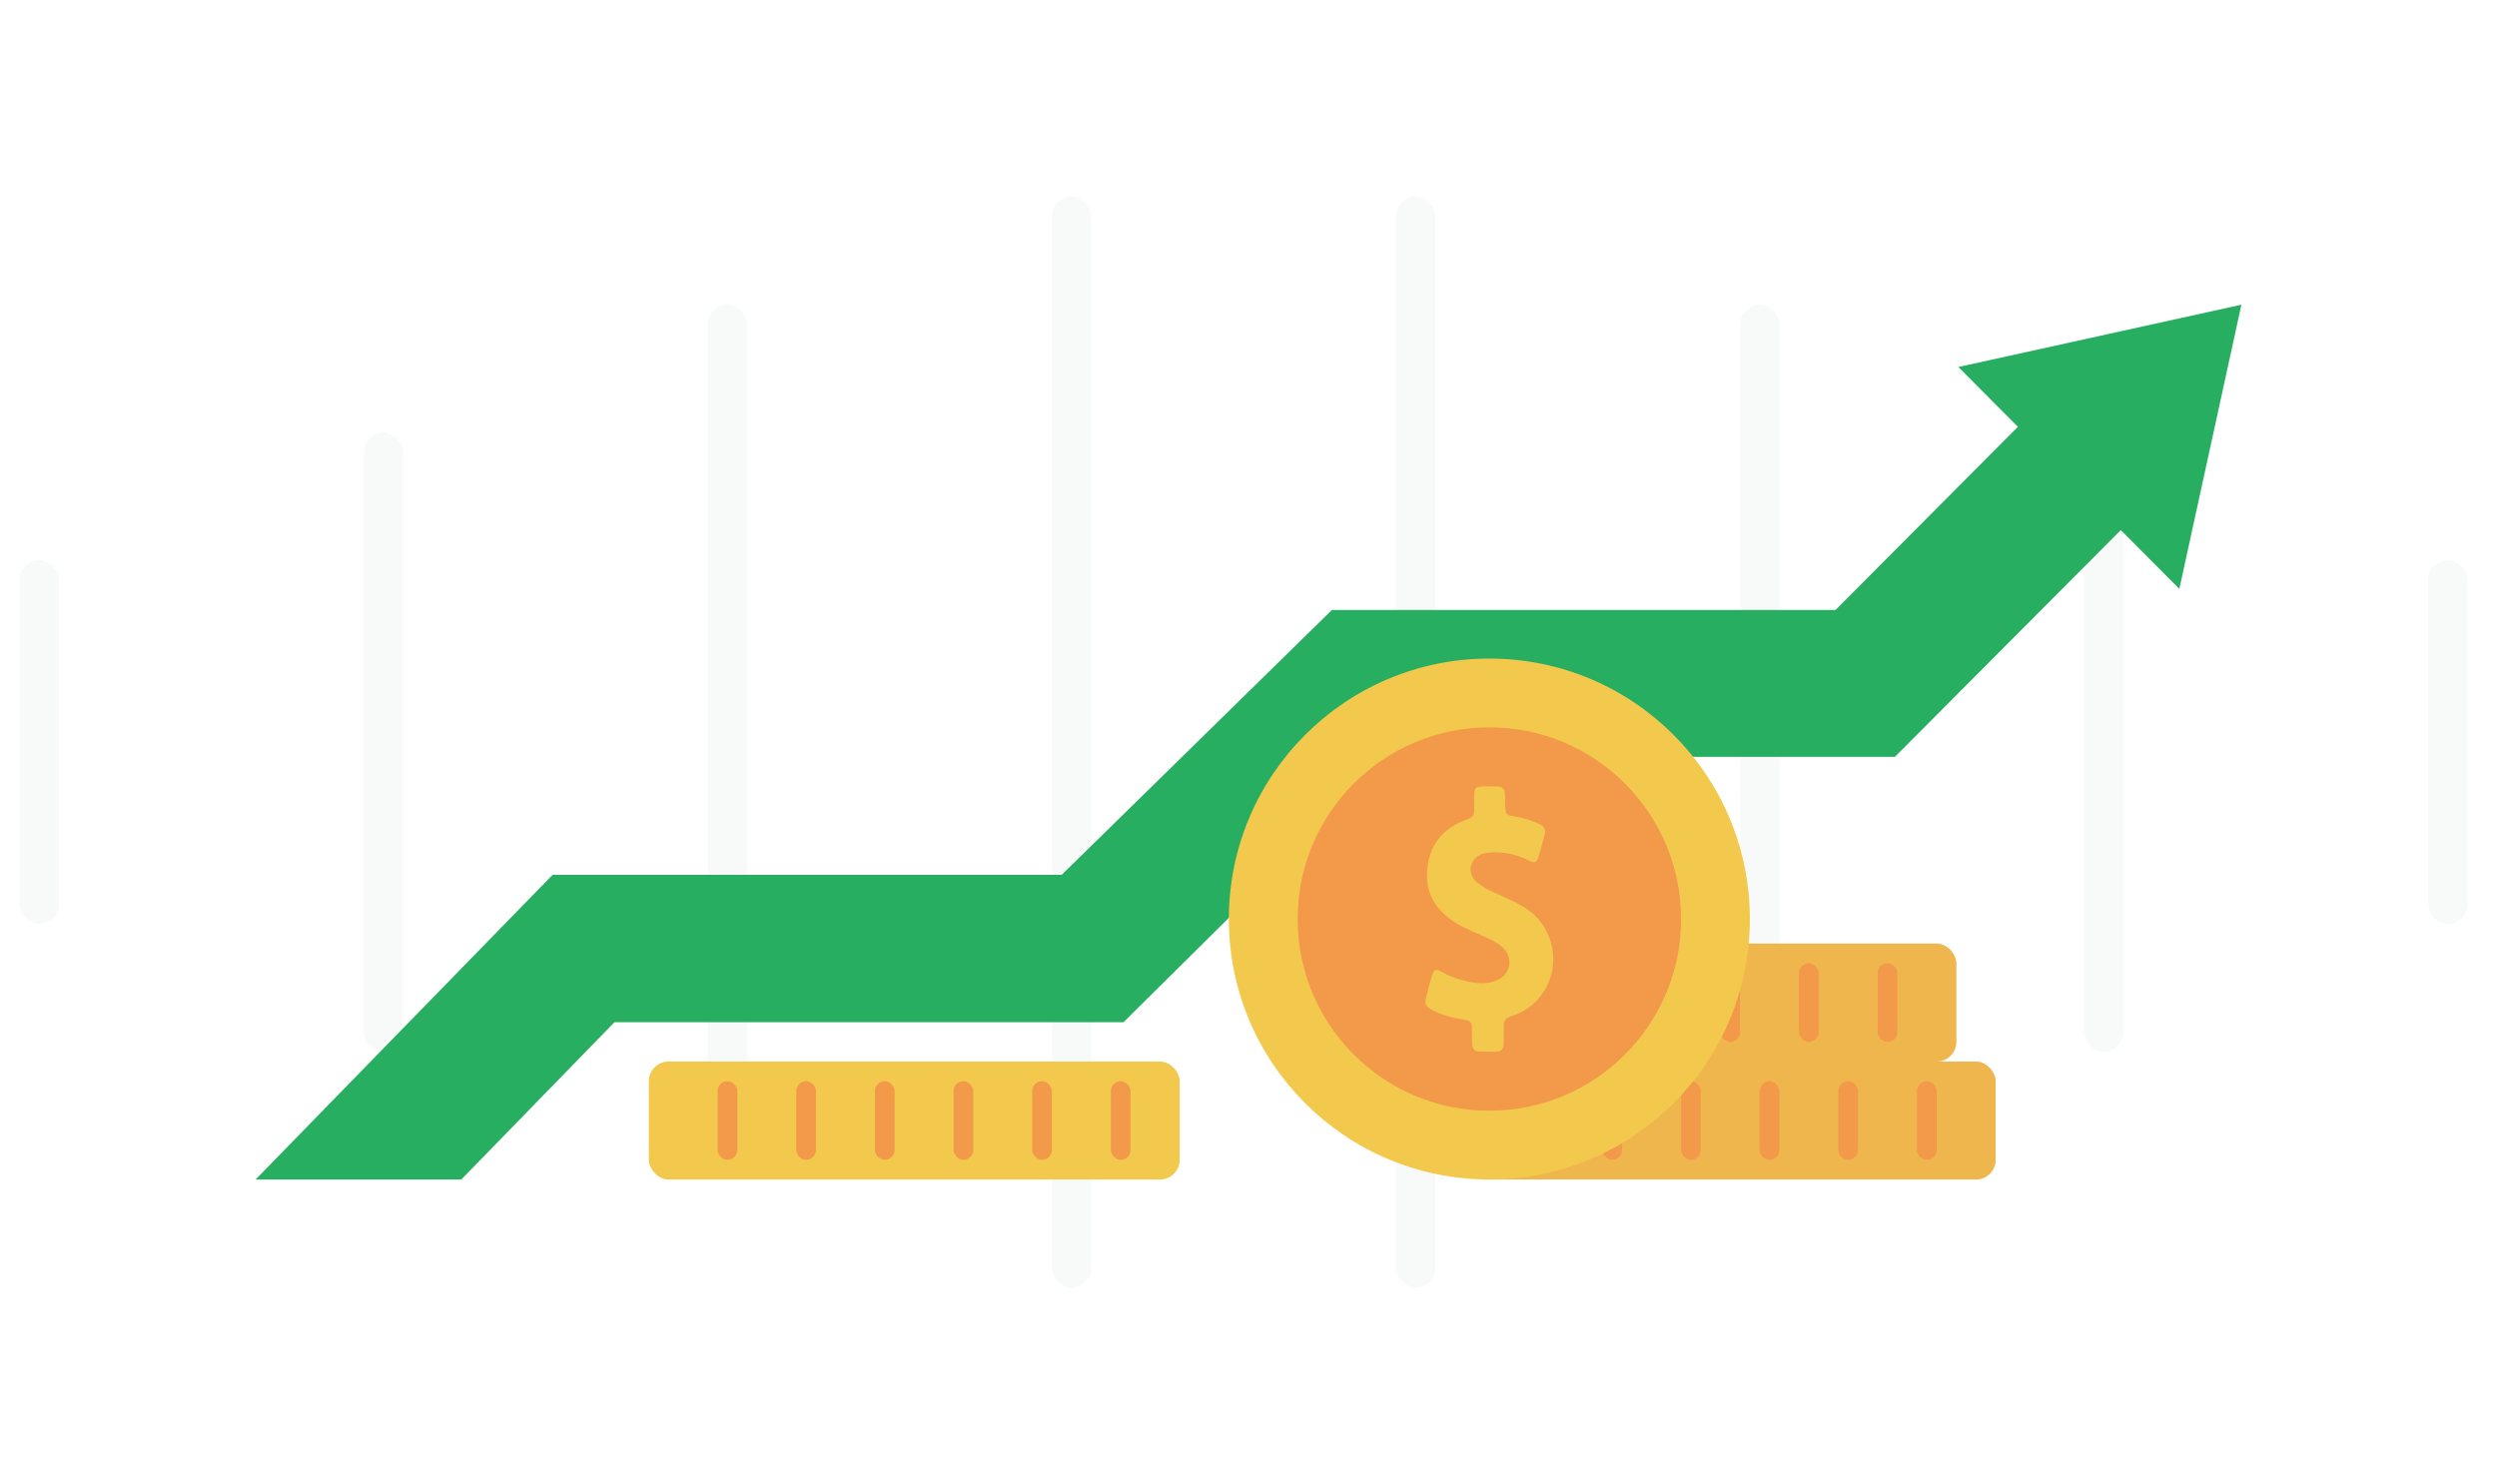 <svg width="254" height="151" viewBox="0 0 254 151" fill="none" xmlns="http://www.w3.org/2000/svg">
<rect opacity="0.03" x="2" y="57" width="4" height="37" rx="2" fill="#212529"/>
<rect opacity="0.03" x="37" y="44" width="4" height="63" rx="2" fill="#212529"/>
<rect opacity="0.03" x="72" y="31" width="4" height="89" rx="2" fill="#212529"/>
<rect opacity="0.03" x="107" y="20" width="4" height="111" rx="2" fill="#212529"/>
<rect opacity="0.03" x="142" y="20" width="4" height="111" rx="2" fill="#212529"/>
<rect opacity="0.03" x="177" y="31" width="4" height="89" rx="2" fill="#212529"/>
<rect opacity="0.03" x="212" y="44" width="4" height="63" rx="2" fill="#212529"/>
<rect opacity="0.03" x="247" y="57" width="4" height="37" rx="2" fill="#212529"/>
<rect x="66" y="108" width="54" height="12" rx="2" fill="#F2C94C"/>
<rect x="73" y="110" width="2" height="8" rx="1" fill="#F2994A"/>
<rect x="81" y="110" width="2" height="8" rx="1" fill="#F2994A"/>
<rect x="89" y="110" width="2" height="8" rx="1" fill="#F2994A"/>
<rect x="97" y="110" width="2" height="8" rx="1" fill="#F2994A"/>
<rect x="105" y="110" width="2" height="8" rx="1" fill="#F2994A"/>
<rect x="113" y="110" width="2" height="8" rx="1" fill="#F2994A"/>
<rect x="149" y="108" width="54" height="12" rx="2" fill="#EEC750"/>
<rect x="149" y="108" width="54" height="12" rx="2" fill="#F2994A" fill-opacity="0.36"/>
<rect x="155" y="110" width="2" height="8" rx="1" fill="#F2994A"/>
<rect x="163" y="110" width="2" height="8" rx="1" fill="#F2994A"/>
<rect x="171" y="110" width="2" height="8" rx="1" fill="#F2994A"/>
<rect x="179" y="110" width="2" height="8" rx="1" fill="#F2994A"/>
<rect x="187" y="110" width="2" height="8" rx="1" fill="#F2994A"/>
<rect x="195" y="110" width="2" height="8" rx="1" fill="#F2994A"/>
<rect x="145" y="96" width="54" height="12" rx="2" fill="#EEC750"/>
<rect x="145" y="96" width="54" height="12" rx="2" fill="#F2994A" fill-opacity="0.36"/>
<rect x="151" y="98" width="2" height="8" rx="1" fill="#F2994A"/>
<rect x="159" y="98" width="2" height="8" rx="1" fill="#F2994A"/>
<rect x="167" y="98" width="2" height="8" rx="1" fill="#F2994A"/>
<rect x="175" y="98" width="2" height="8" rx="1" fill="#F2994A"/>
<rect x="183" y="98" width="2" height="8" rx="1" fill="#F2994A"/>
<rect x="191" y="98" width="2" height="8" rx="1" fill="#F2994A"/>
<path d="M221.688 59.913L228 31L199.208 37.338L205.267 43.423L186.712 62.056H135.484L108 89H56.217L26 120H46.923L62.5 104H114.283L141.526 77H192.754L215.729 53.929L221.688 59.913Z" fill="#27AE60"/>
<circle cx="151.5" cy="93.5" r="26.5" fill="#F2C94C"/>
<circle cx="151.5" cy="93.5" r="19.5" fill="#F2994A"/>
<path d="M154.989 92.265C154.005 91.679 152.958 91.233 151.922 90.77C151.321 90.503 150.745 90.191 150.238 89.756C149.238 88.897 149.429 87.503 150.6 86.951C150.932 86.794 151.279 86.744 151.632 86.722C152.989 86.644 154.279 86.912 155.507 87.547C156.119 87.865 156.321 87.765 156.528 87.079C156.746 86.354 156.927 85.618 157.129 84.887C157.264 84.397 157.098 84.073 156.668 83.867C155.881 83.493 155.072 83.226 154.222 83.081C153.113 82.897 153.113 82.891 153.108 81.692C153.103 80.002 153.103 80.002 151.528 80.002C151.3 80.002 151.072 79.997 150.844 80.002C150.108 80.025 149.984 80.164 149.963 80.962C149.953 81.319 149.963 81.675 149.958 82.038C149.953 83.097 149.947 83.081 149.004 83.449C146.724 84.341 145.315 86.014 145.165 88.691C145.03 91.061 146.18 92.661 147.989 93.826C149.103 94.546 150.336 94.969 151.518 95.533C151.979 95.75 152.419 96.001 152.803 96.347C153.937 97.356 153.73 99.035 152.383 99.67C151.663 100.011 150.901 100.094 150.118 99.988C148.911 99.827 147.756 99.486 146.667 98.879C146.03 98.522 145.843 98.617 145.626 99.358C145.439 99.999 145.273 100.646 145.108 101.293C144.885 102.163 144.968 102.369 145.74 102.776C146.724 103.29 147.776 103.552 148.849 103.736C149.688 103.881 149.714 103.92 149.725 104.856C149.73 105.28 149.73 105.71 149.735 106.133C149.74 106.669 149.979 106.981 150.492 106.992C151.072 107.003 151.657 107.003 152.238 106.987C152.715 106.975 152.958 106.697 152.958 106.178C152.958 105.598 152.984 105.013 152.963 104.433C152.937 103.842 153.176 103.54 153.704 103.384C154.922 103.027 155.958 102.325 156.756 101.276C158.974 98.377 158.129 94.133 154.989 92.265Z" fill="#F2C94C"/>
</svg>
